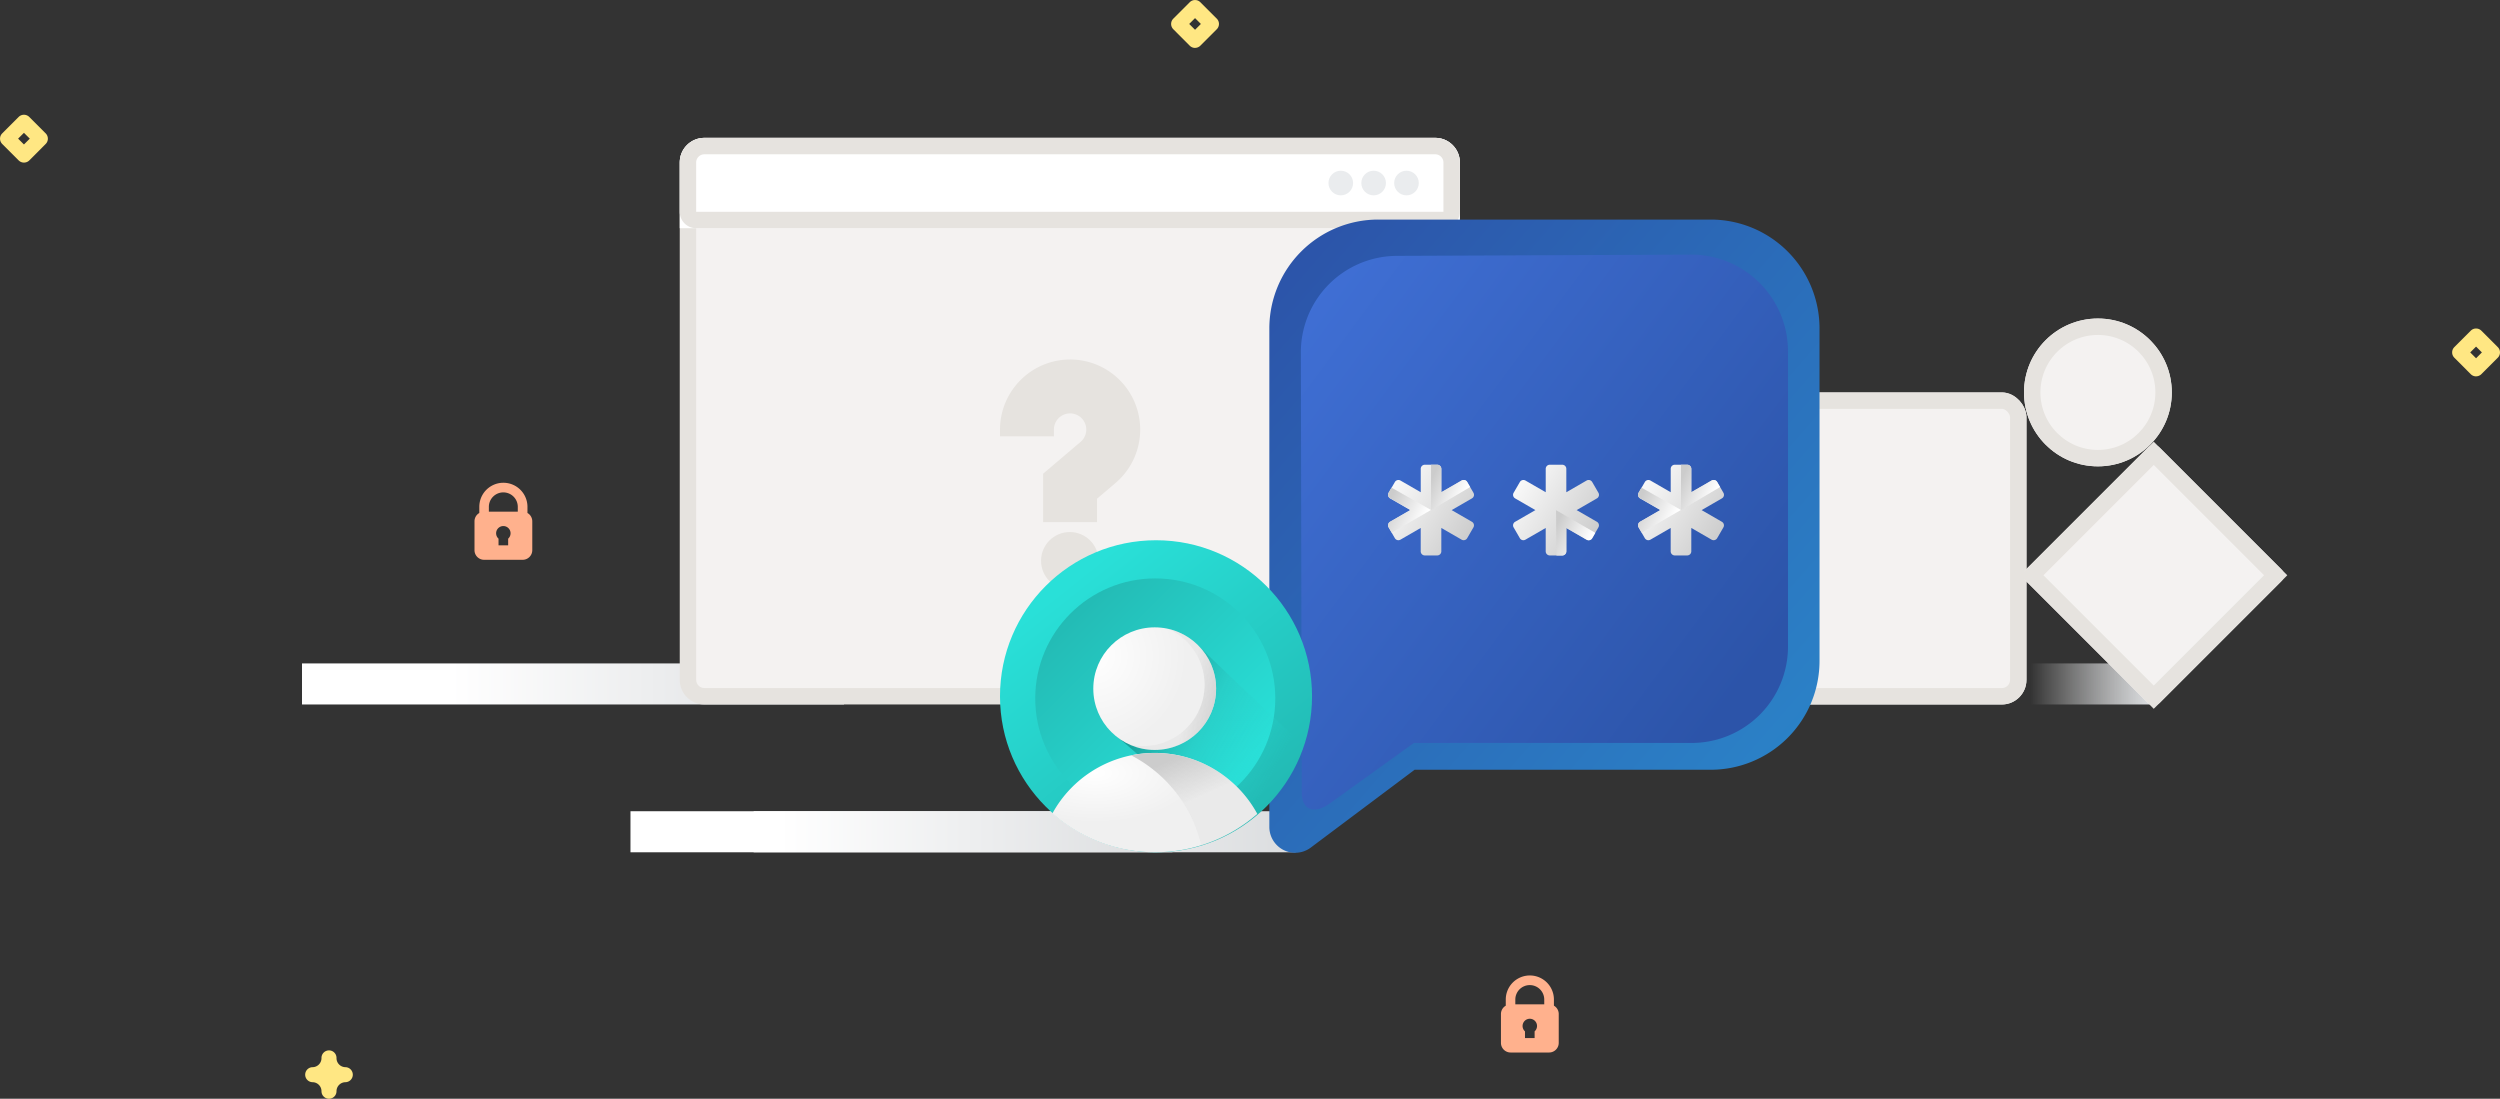 <?xml version="1.0" encoding="utf-8"?>

<!--
 * Copyright (c) 2020, WSO2 Inc. (http://www.wso2.org) All Rights Reserved.
 *
 * WSO2 Inc. licenses this file to you under the Apache License,
 * Version 2.0 (the "License"); you may not use this file except
 * in compliance with the License.
 * You may obtain a copy of the License at
 *
 *     http://www.apache.org/licenses/LICENSE-2.0
 *
 * Unless required by applicable law or agreed to in writing,
 * software distributed under the License is distributed on an
 * "AS IS" BASIS, WITHOUT WARRANTIES OR CONDITIONS OF ANY
 * KIND, either express or implied. See the License for the
 * specific language governing permissions and limitations
 * under the License.
-->

<svg xmlns="http://www.w3.org/2000/svg" xmlns:xlink="http://www.w3.org/1999/xlink" width="304.445" height="133.802"
     viewBox="0 0 304.445 133.802">
    <rect x="0" y="0" width="304.445" height="133.802" fill="#333333" stroke="none"/>
    <defs>
        <linearGradient id="linear-gradient" x1="0.274" y1="0.5" x2="1" y2="0.5" gradientUnits="objectBoundingBox">
            <stop offset="0" stop-color="#fff"/>
            <stop offset="1" stop-color="#dbdddf"/>
        </linearGradient>
        <linearGradient id="linear-gradient-2" x1="0.274" y1="0.5" x2="1" y2="0.5" gradientUnits="objectBoundingBox">
            <stop offset="0" stop-color="#fff" stop-opacity="0"/>
            <stop offset="1" stop-color="#dbdddf"/>
        </linearGradient>
        <linearGradient id="linear-gradient-4" x1="0.097" x2="1.189" y2="1.098" gradientUnits="objectBoundingBox">
            <stop offset="0" stop-color="#2c54a9"/>
            <stop offset="1" stop-color="#2a8fd0"/>
        </linearGradient>
        <linearGradient id="linear-gradient-5" y1="0.028" x2="0.89" y2="0.791" gradientUnits="objectBoundingBox">
            <stop offset="0" stop-color="#4070d6"/>
            <stop offset="1" stop-color="#2c54a9"/>
        </linearGradient>
        <linearGradient id="linear-gradient-6" x1="0.931" y1="0.856" x2="-0.099" y2="0.181"
                        gradientUnits="objectBoundingBox">
            <stop offset="0" stop-color="#ccc"/>
            <stop offset="1" stop-color="#fff"/>
        </linearGradient>
        <linearGradient id="linear-gradient-7" x1="0" y1="0.346" x2="0.789" y2="0.772" xlink:href="#linear-gradient-6"/>
        <linearGradient id="linear-gradient-19" x1="0.757" y1="0.959" x2="0.149" y2="0.196"
                        gradientUnits="objectBoundingBox">
            <stop offset="0" stop-color="#22b9b3"/>
            <stop offset="1" stop-color="#29e0d8"/>
        </linearGradient>
        <linearGradient id="linear-gradient-20" x1="0.821" y1="0.821" x2="0.126" y2="0.126"
                        gradientUnits="objectBoundingBox">
            <stop offset="0" stop-color="#29e0d8"/>
            <stop offset="1" stop-color="#23bab4"/>
        </linearGradient>
        <linearGradient id="linear-gradient-21" x1="0.084" y1="0.36" x2="0.818" y2="0.733"
                        gradientUnits="objectBoundingBox">
            <stop offset="0" stop-color="#0f8d87"/>
            <stop offset="0.472" stop-color="#2ac8c2" stop-opacity="0.49"/>
            <stop offset="1" stop-color="#29e0d8" stop-opacity="0"/>
        </linearGradient>
        <radialGradient id="radial-gradient" cx="0.208" cy="0.202" r="0.5" gradientUnits="objectBoundingBox">
            <stop offset="0" stop-color="#fff"/>
            <stop offset="1" stop-color="#f0f0f0"/>
        </radialGradient>
        <radialGradient id="radial-gradient-2" cx="0" cy="0.233" r="0.764"
                        gradientTransform="translate(0.106 0.025) rotate(27.054)" xlink:href="#radial-gradient"/>
        <linearGradient id="linear-gradient-22" x1="0.433" x2="0.678" y2="0.398" gradientUnits="objectBoundingBox">
            <stop offset="0" stop-color="#ccc"/>
            <stop offset="1" stop-color="#ccc" stop-opacity="0.169"/>
        </linearGradient>
        <linearGradient id="linear-gradient-23" x1="0.719" y1="0.4" x2="1.177" y2="0.537"
                        gradientUnits="objectBoundingBox">
            <stop offset="0" stop-color="#ccc" stop-opacity="0.188"/>
            <stop offset="1" stop-color="#ccc"/>
        </linearGradient>
    </defs>
    <g id="ask-password-illustration" transform="translate(-141.222 -98.21)">
        <g id="account-recovery-illustration">
            <path id="Path_95"
                  d="M424.493,166.965a.914.914,0,0,1-.914-.914,1.1,1.1,0,0,0-1.1-1.1.915.915,0,0,1,0-1.829,1.1,1.1,0,0,0,1.1-1.1.915.915,0,1,1,1.829,0,1.1,1.1,0,0,0,1.1,1.1.915.915,0,0,1,0,1.829,1.1,1.1,0,0,0-1.1,1.1.914.914,0,0,1-.914.914Z"
                  transform="translate(-243.207 65.047)" fill="#ffe783"/>
            <path id="Path_96"
                  d="M68.794,419.851a.915.915,0,0,1-.645-.267l-2-2a.914.914,0,0,1,0-1.291l2-2a.914.914,0,0,1,1.291,0l2,2a.914.914,0,0,1,0,1.291l-2,2.008A.915.915,0,0,1,68.794,419.851Zm-.711-2.917.711.711.711-.711-.711-.708Z"
                  transform="translate(75.344 -301.841)" fill="#ffe783"/>
            <path id="Path_98"
                  d="M141.064,46.254a.914.914,0,0,1-.645-.267l-2-2.005a.914.914,0,0,1,0-1.291l2-2a.914.914,0,0,1,1.291,0l2,2a.914.914,0,0,1,0,1.291l-2,2a.909.909,0,0,1-.645.267Zm-.711-2.917.711.711.711-.711-.711-.711Z"
                  transform="translate(301.688 97.79)" fill="#ffe783"/>
            <path id="Path_98-2" data-name="Path_98"
                  d="M141.064,46.254a.914.914,0,0,1-.645-.267l-2-2.005a.914.914,0,0,1,0-1.291l2-2a.914.914,0,0,1,1.291,0l2,2a.914.914,0,0,1,0,1.291l-2,2a.909.909,0,0,1-.645.267Zm-.711-2.917.711.711.711-.711-.711-.711Z"
                  transform="translate(145.688 57.79)" fill="#ffe783"/>
            <path id="padlock"
                  d="M70.9,3.681V2.932a2.932,2.932,0,1,0-5.864,0v.749a1.169,1.169,0,0,0-.586,1.01V8.209a1.174,1.174,0,0,0,1.173,1.173h4.691a1.174,1.174,0,0,0,1.173-1.173V4.691a1.169,1.169,0,0,0-.586-1.01ZM67.963,1.173a1.761,1.761,0,0,1,1.759,1.759v.586H66.2V2.932a1.761,1.761,0,0,1,1.759-1.759Zm.586,5.635v.815H67.377V6.808a.88.88,0,1,1,1.173,0Z"
                  transform="translate(259.555 217)" fill="#ffb18d"/>
            <path id="padlock-2" data-name="padlock"
                  d="M70.9,3.681V2.932a2.932,2.932,0,1,0-5.864,0v.749a1.169,1.169,0,0,0-.586,1.01V8.209a1.174,1.174,0,0,0,1.173,1.173h4.691a1.174,1.174,0,0,0,1.173-1.173V4.691a1.169,1.169,0,0,0-.586-1.01ZM67.963,1.173a1.761,1.761,0,0,1,1.759,1.759v.586H66.2V2.932a1.761,1.761,0,0,1,1.759-1.759Zm.586,5.635v.815H67.377V6.808a.88.88,0,1,1,1.173,0Z"
                  transform="translate(134.555 157)" fill="#ffb18d"/>
            <rect id="Rectangle_446" data-name="Rectangle 446" width="66" height="5" transform="translate(233 197)"
                  fill="url(#linear-gradient)"/>
            <rect id="Rectangle_454" data-name="Rectangle 454" width="20" height="5" transform="translate(383 179)"
                  fill="url(#linear-gradient-2)"/>
            <g id="Group_1135" data-name="Group 1135" transform="translate(-56 -7)">
                <rect id="Rectangle_448" data-name="Rectangle 448" width="66" height="5" transform="translate(234 186)"
                      fill="url(#linear-gradient)"/>
                <g id="Path_2110" data-name="Path 2110" transform="translate(280 122)" fill="#f4f2f1">
                    <path d="M 92 68 L 3 68 C 1.897 68 1 67.103 1 66 L 1 3 C 1 1.897 1.897 1 3 1 L 92 1 C 93.103 1 94 1.897 94 3 L 94 66 C 94 67.103 93.103 68 92 68 Z"
                          stroke="none"/>
                    <path d="M 3 2 C 2.449 2 2 2.449 2 3 L 2 66 C 2 66.551 2.449 67 3 67 L 92 67 C 92.551 67 93 66.551 93 66 L 93 3 C 93 2.449 92.551 2 92 2 L 3 2 M 3 0 L 92 0 C 93.657 0 95 1.343 95 3 L 95 66 C 95 67.657 93.657 69 92 69 L 3 69 C 1.343 69 0 67.657 0 66 L 0 3 C 0 1.343 1.343 0 3 0 Z"
                          stroke="none" fill="#e6e3df"/>
                </g>
                <g id="Rectangle_376" data-name="Rectangle 376" transform="translate(280 122)" fill="#fff"
                   stroke="#e6e3df" stroke-width="2">
                    <path d="M3,0H92a3,3,0,0,1,3,3v8a0,0,0,0,1,0,0H0a0,0,0,0,1,0,0V3A3,3,0,0,1,3,0Z" stroke="none"/>
                    <path d="M3,1H92a2,2,0,0,1,2,2V9a1,1,0,0,1-1,1H2A1,1,0,0,1,1,9V3A2,2,0,0,1,3,1Z" fill="none"/>
                </g>
                <circle id="Ellipse_110" data-name="Ellipse 110" cx="1.5" cy="1.5" r="1.5"
                        transform="translate(367 126)" fill="#eaecee"/>
                <circle id="Ellipse_111" data-name="Ellipse 111" cx="1.5" cy="1.5" r="1.5"
                        transform="translate(363 126)" fill="#eaecee"/>
                <circle id="Ellipse_112" data-name="Ellipse 112" cx="1.5" cy="1.5" r="1.5"
                        transform="translate(359 126)" fill="#eaecee"/>
                <g id="Rectangle_452" data-name="Rectangle 452" transform="translate(406 153)" fill="#f4f2f1"
                   stroke="#e6e3df" stroke-width="2">
                    <rect width="38" height="38" rx="3" stroke="none"/>
                    <rect x="1" y="1" width="36" height="36" rx="2" fill="none"/>
                </g>
                <g id="Rectangle_453" data-name="Rectangle 453" transform="translate(443.237 175.264) rotate(-45)"
                   fill="#f4f2f1" stroke="#e6e3df" stroke-width="2">
                    <rect width="23" height="23" rx="1" stroke="none"/>
                    <rect x="1" y="1" width="21" height="21" fill="none"/>
                </g>
                <g id="Ellipse_191" data-name="Ellipse 191" transform="translate(443.7 144)" fill="#f4f2f1"
                   stroke="#e6e3df" stroke-width="2">
                    <circle cx="9" cy="9" r="9" stroke="none"/>
                    <circle cx="9" cy="9" r="8" fill="none"/>
                </g>
                <g id="question_2_" data-name="question (2)" transform="translate(219 148.989)">
                    <circle id="Ellipse_210" data-name="Ellipse 210" cx="3.5" cy="3.5" r="3.5"
                            transform="translate(105 21.011)" fill="#e6e3df"/>
                    <path id="Path_2184" data-name="Path 2184"
                          d="M108.536,0A8.546,8.546,0,0,0,100,8.536v.821h6.566V8.536a1.97,1.97,0,1,1,3.243,1.5l-4.556,3.873v5.9h6.566V16.949l2.242-1.906A8.536,8.536,0,0,0,108.536,0Z"
                          fill="#e6e3df"/>
                </g>
            </g>
            <g id="Group_1129" data-name="Group 1129" transform="translate(-1153 -1658.051)">
                <path id="Path_2066" data-name="Path 2066"
                      d="M246.535,0H206.066A13.258,13.258,0,0,0,192.8,13.265v60.7a3.151,3.151,0,0,0,5.038,2.519L210.488,67h36.047A13.258,13.258,0,0,0,259.8,53.734V13.265A13.258,13.258,0,0,0,246.535,0Z"
                      transform="translate(1256 1783)" fill="url(#linear-gradient-4)"/>
                <path id="Path_2127" data-name="Path 2127"
                      d="M240.483-.16l-35.937.152A11.738,11.738,0,0,0,192.8,11.737l.107,53.593c0,2.28,1.664,2.662,3.509,1.279l10.142-7.3h33.818a11.738,11.738,0,0,0,11.745-11.745V11.737A11.779,11.779,0,0,0,240.483-.16Z"
                      transform="translate(1259.839 1787.428)" fill="url(#linear-gradient-5)"/>
                <g id="Group_1124" data-name="Group 1124" transform="translate(1463.258 1812.854)">
                    <path id="Path_2128" data-name="Path 2128"
                          d="M11.8,7.95,9.331,6.526,11.8,5.1a.5.5,0,0,0,.184-.686L11.228,3.11a.5.5,0,0,0-.686-.184L8.075,4.351V1.5a.5.5,0,0,0-.5-.5H6.066a.5.5,0,0,0-.5.5V4.351L3.1,2.927a.5.5,0,0,0-.686.184L1.657,4.415a.5.5,0,0,0,.184.686L4.307,6.526,1.841,7.95a.5.5,0,0,0-.184.686l.754,1.305a.5.5,0,0,0,.686.184L5.563,8.7v2.848a.5.5,0,0,0,.5.5H7.573a.5.5,0,0,0,.5-.5V8.7l2.467,1.424a.5.5,0,0,0,.686-.184l.754-1.305A.5.5,0,0,0,11.8,7.95Z"
                          transform="translate(-1.587 -1)" fill="url(#linear-gradient-6)"/>
                    <path id="Subtraction_24" data-name="Subtraction 24"
                          d="M0,5.524V0H.753a.5.5,0,0,1,.5.5V3.35L3.722,1.926a.5.5,0,0,1,.687.184l.352.609L0,5.523Z"
                          transform="translate(5.233 0)" fill="url(#linear-gradient-7)"/>
                    <path id="Subtraction_26" data-name="Subtraction 26"
                          d="M.752,5.525H.05L0,0,4.784,2.764l-.376.651a.5.5,0,0,1-.687.183L1.256,2.173V5.022a.5.5,0,0,1-.067.25A.506.506,0,0,1,.752,5.525Z"
                          transform="translate(5.235 5.534)" fill="url(#linear-gradient-7)"/>
                    <path id="Subtraction_28" data-name="Subtraction 28"
                          d="M.443,5.48h0l-.376-.65a.5.5,0,0,1,.185-.687L2.717,2.719.251,1.3A.5.5,0,0,1,.067.608L.418,0,5.226,2.718.444,5.48Z"
                          transform="translate(0 2.791)" fill="url(#linear-gradient-7)"/>
                </g>
                <g id="Group_1125" data-name="Group 1125" transform="translate(1478.478 1812.854)">
                    <path id="Path_2128-2" data-name="Path 2128"
                          d="M11.8,7.95,9.331,6.526,11.8,5.1a.5.5,0,0,0,.184-.686L11.228,3.11a.5.5,0,0,0-.686-.184L8.075,4.351V1.5a.5.5,0,0,0-.5-.5H6.066a.5.5,0,0,0-.5.5V4.351L3.1,2.927a.5.5,0,0,0-.686.184L1.657,4.415a.5.5,0,0,0,.184.686L4.307,6.526,1.841,7.95a.5.5,0,0,0-.184.686l.754,1.305a.5.5,0,0,0,.686.184L5.563,8.7v2.848a.5.5,0,0,0,.5.5H7.573a.5.5,0,0,0,.5-.5V8.7l2.467,1.424a.5.5,0,0,0,.686-.184l.754-1.305A.5.5,0,0,0,11.8,7.95Z"
                          transform="translate(-1.587 -1)" fill="url(#linear-gradient-6)"/>
                    <path id="Subtraction_24-2" data-name="Subtraction 24"
                          d="M0,5.524V0H.753a.5.5,0,0,1,.5.5V3.35L3.722,1.926a.5.5,0,0,1,.687.184l.352.609L0,5.523Z"
                          transform="translate(5.233 0)" fill="url(#linear-gradient-7)"/>
                    <path id="Subtraction_26-2" data-name="Subtraction 26"
                          d="M.752,5.525H.05L0,0,4.784,2.764l-.376.651a.5.5,0,0,1-.687.183L1.256,2.173V5.022a.5.5,0,0,1-.067.25A.506.506,0,0,1,.752,5.525Z"
                          transform="translate(5.235 5.534)" fill="url(#linear-gradient-7)"/>
                    <path id="Subtraction_28-2" data-name="Subtraction 28"
                          d="M.443,5.48h0l-.376-.65a.5.5,0,0,1,.185-.687L2.717,2.719.251,1.3A.5.5,0,0,1,.067.608L.418,0,5.226,2.718.444,5.48Z"
                          transform="translate(0 2.791)" fill="url(#linear-gradient-7)"/>
                </g>
                <g id="Group_1126" data-name="Group 1126" transform="translate(1493.699 1812.854)">
                    <path id="Path_2128-3" data-name="Path 2128"
                          d="M11.8,7.95,9.331,6.526,11.8,5.1a.5.5,0,0,0,.184-.686L11.228,3.11a.5.5,0,0,0-.686-.184L8.075,4.351V1.5a.5.5,0,0,0-.5-.5H6.066a.5.5,0,0,0-.5.5V4.351L3.1,2.927a.5.5,0,0,0-.686.184L1.657,4.415a.5.5,0,0,0,.184.686L4.307,6.526,1.841,7.95a.5.5,0,0,0-.184.686l.754,1.305a.5.5,0,0,0,.686.184L5.563,8.7v2.848a.5.5,0,0,0,.5.5H7.573a.5.5,0,0,0,.5-.5V8.7l2.467,1.424a.5.5,0,0,0,.686-.184l.754-1.305A.5.5,0,0,0,11.8,7.95Z"
                          transform="translate(-1.587 -1)" fill="url(#linear-gradient-6)"/>
                    <path id="Subtraction_24-3" data-name="Subtraction 24"
                          d="M0,5.524V0H.753a.5.5,0,0,1,.5.5V3.35L3.722,1.926a.5.5,0,0,1,.687.184l.352.609L0,5.523Z"
                          transform="translate(5.233 0)" fill="url(#linear-gradient-7)"/>
                    <path id="Subtraction_26-3" data-name="Subtraction 26"
                          d="M.752,5.525H.05L0,0,4.784,2.764l-.376.651a.5.5,0,0,1-.687.183L1.256,2.173V5.022a.5.5,0,0,1-.067.25A.506.506,0,0,1,.752,5.525Z"
                          transform="translate(5.235 5.534)" fill="url(#linear-gradient-7)"/>
                    <path id="Subtraction_28-3" data-name="Subtraction 28"
                          d="M.443,5.48h0l-.376-.65a.5.5,0,0,1,.185-.687L2.717,2.719.251,1.3A.5.5,0,0,1,.067.608L.418,0,5.226,2.718.444,5.48Z"
                          transform="translate(0 2.791)" fill="url(#linear-gradient-7)"/>
                </g>
            </g>
            <rect id="Rectangle_482" data-name="Rectangle 482" width="66" height="5" transform="translate(218 197)"
                  fill="url(#linear-gradient)"/>
            <g id="Group_1246" data-name="Group 1246" transform="translate(-1321 -1532.824)">
                <circle id="Ellipse_177" data-name="Ellipse 177" cx="19" cy="19" r="19"
                        transform="translate(1584 1696.824)" fill="url(#linear-gradient-19)"/>
                <circle id="Ellipse_181" data-name="Ellipse 181" cx="14.616" cy="14.616" r="14.616"
                        transform="translate(1588.292 1701.472)" fill="url(#linear-gradient-20)"/>
                <path id="Intersection_8" data-name="Intersection 8"
                      d="M0,10.46,10.575,0C16.98,6.155,21.305,10.184,23.411,12.127a18.949,18.949,0,0,1-8.993,10.838Z"
                      transform="translate(1597.475 1709.582)" fill="url(#linear-gradient-21)"/>
                <path id="Intersection_5" data-name="Intersection 5"
                      d="M0,7.358Q.239,6.924.51,6.5a14.221,14.221,0,0,1,23.923.045q.274.428.516.872a18.823,18.823,0,0,1-12.438,4.672A18.822,18.822,0,0,1,0,7.358Z"
                      transform="translate(1590.382 1722.731)" fill="url(#radial-gradient)"/>
                <ellipse id="Ellipse_180" data-name="Ellipse 180" cx="7.477" cy="7.464" rx="7.477" ry="7.464"
                         transform="translate(1595.362 1707.431)" fill="url(#radial-gradient-2)"/>
                <path id="Subtraction_21" data-name="Subtraction 21"
                      d="M8.534,11.244h0A16.607,16.607,0,0,0,0,.288,14.318,14.318,0,0,1,7.644.823,14.151,14.151,0,0,1,11.731,3.1,14.232,14.232,0,0,1,14.84,6.549c.182.284.356.577.516.872a18.753,18.753,0,0,1-6.821,3.823Z"
                      transform="translate(1599.975 1722.731)" fill="url(#linear-gradient-22)"/>
                <path id="Subtraction_22" data-name="Subtraction 22"
                      d="M3.056,14.742A7.431,7.431,0,0,1,0,14.092a7.485,7.485,0,0,0,9.133-7.28A7.477,7.477,0,0,0,4.716,0,7.463,7.463,0,0,1,3.056,14.742Z"
                      transform="translate(1599.783 1707.616)" fill="url(#linear-gradient-23)"/>
            </g>
        </g>
    </g>
</svg>
